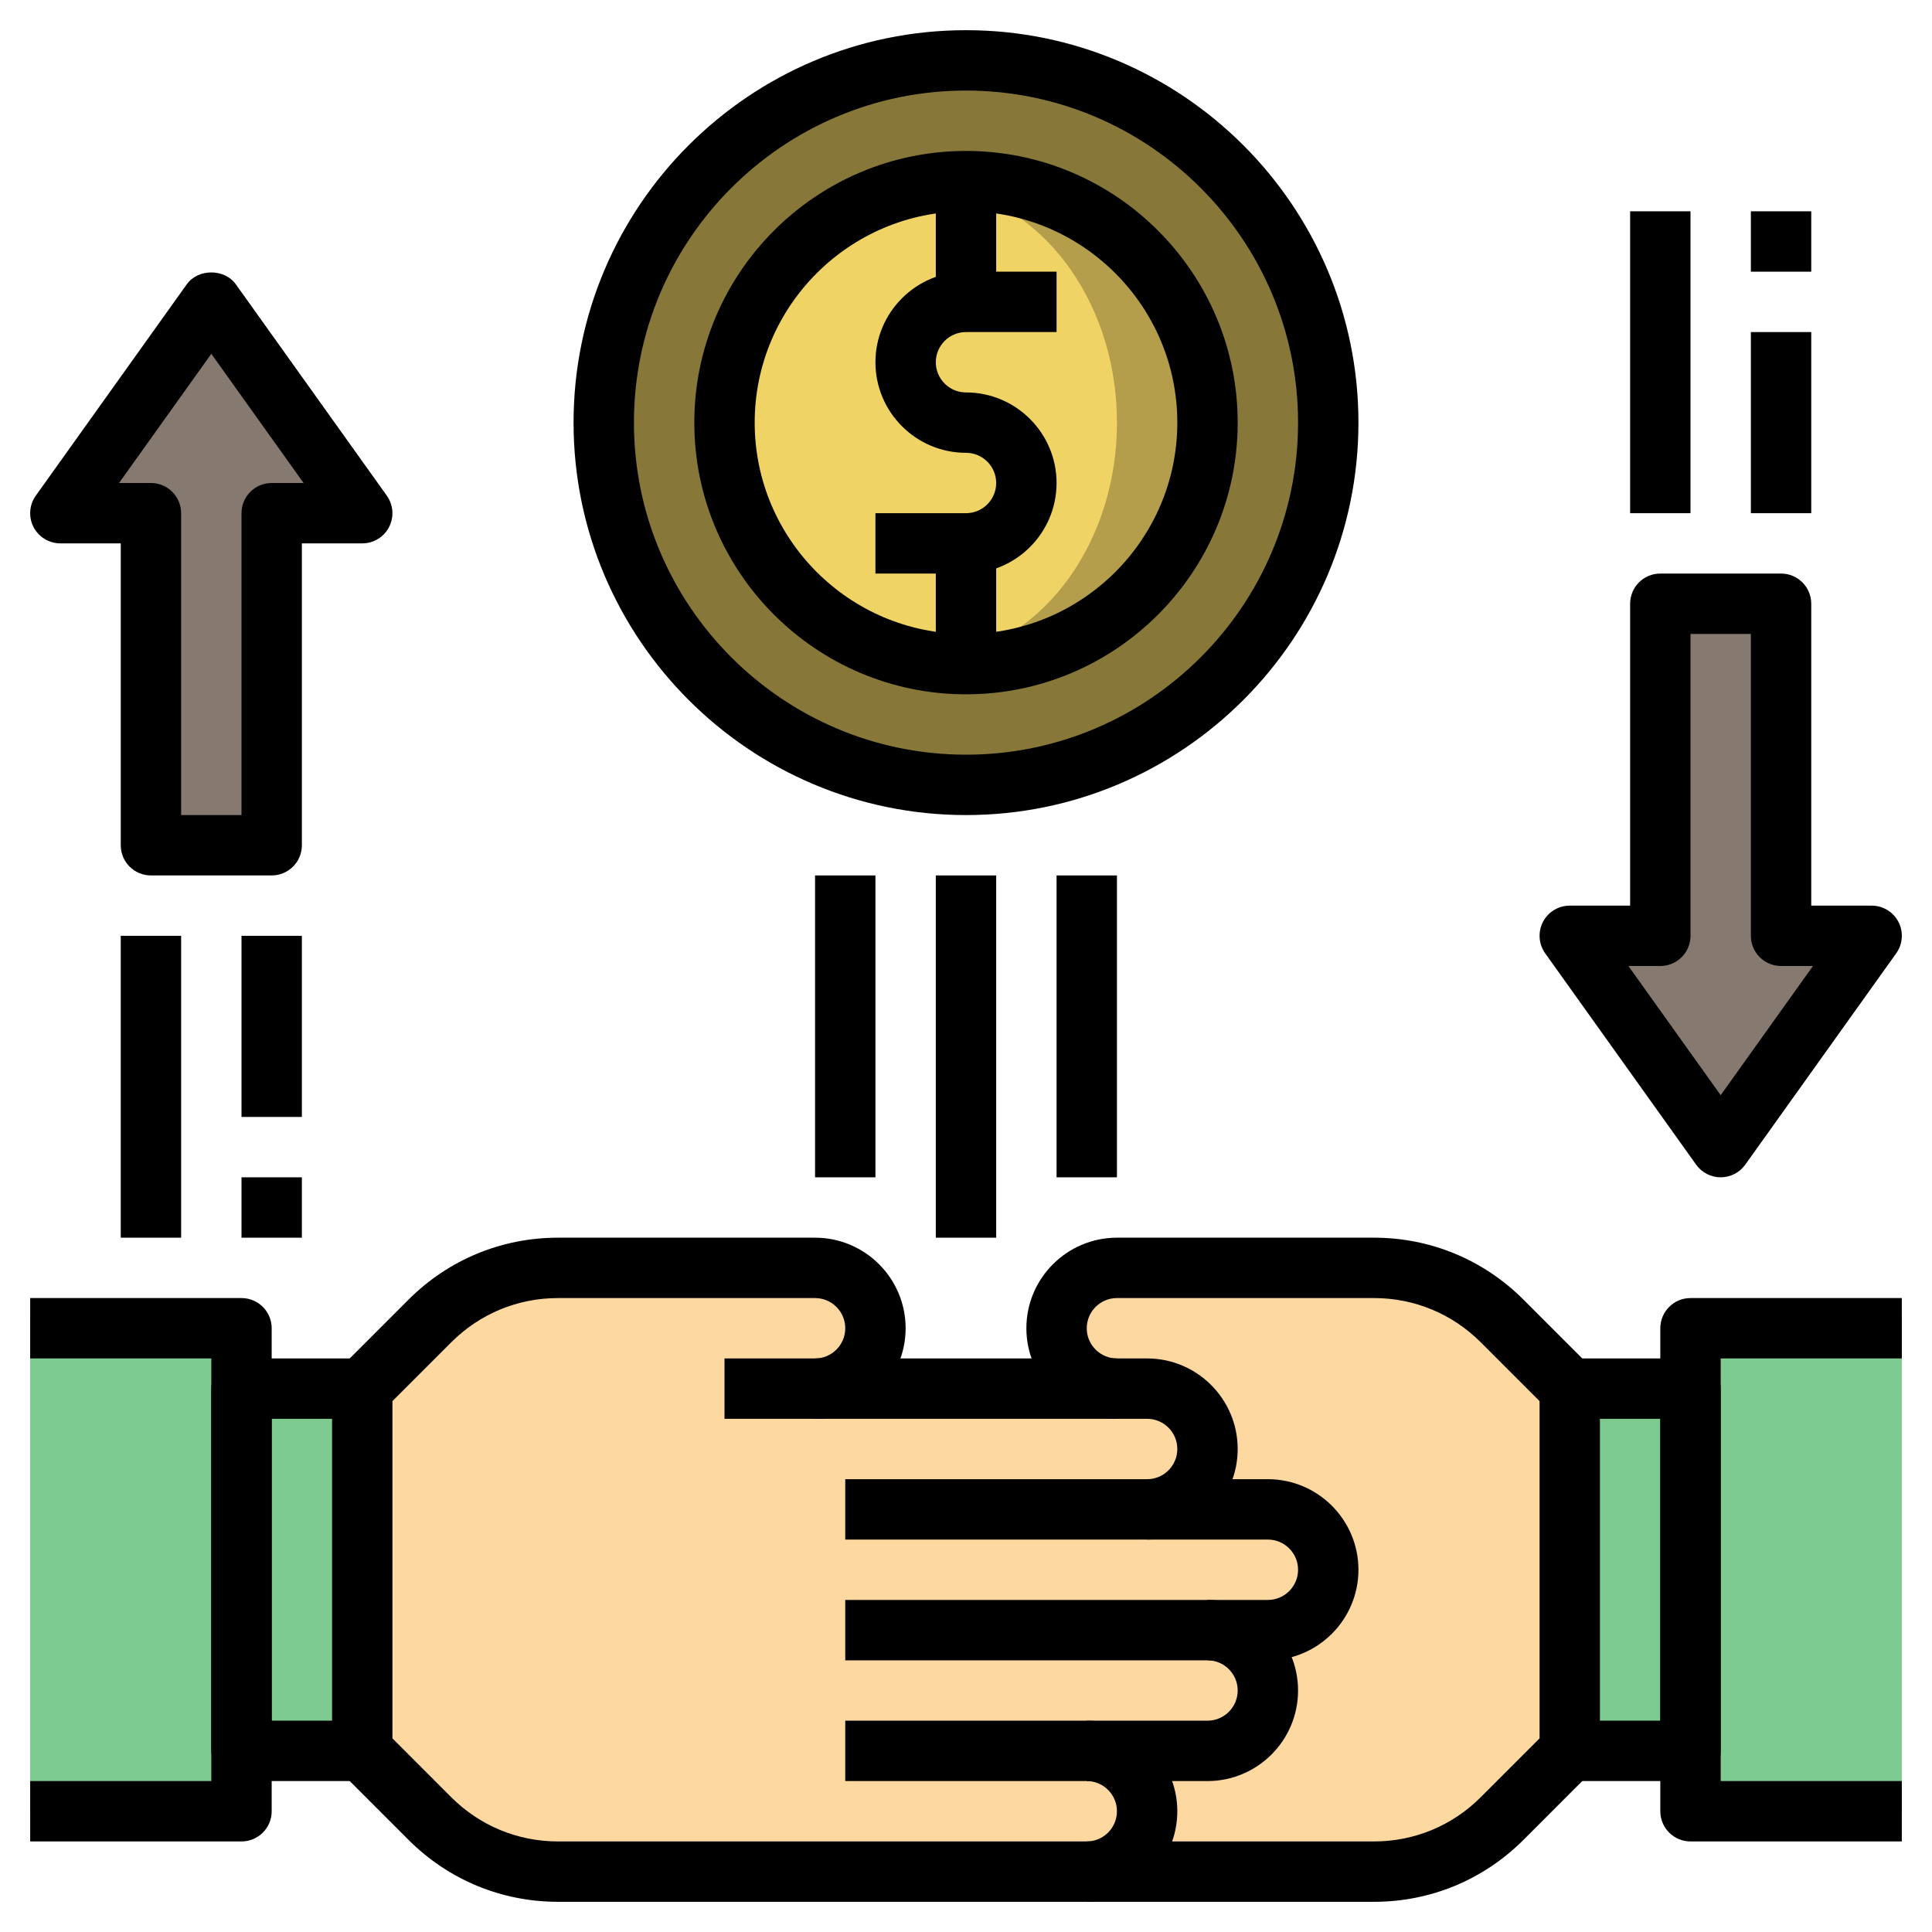 <svg id="Layer_3" enable-background="new 0 0 64 64" height="512" viewBox="0 0 64 64" width="512" xmlns="http://www.w3.org/2000/svg"><path d="m55 20v11h-3l5 7 5-7h-3v-11z" fill="#857970"/><path d="m5 28v-11h-3l5-7 5 7h-3v11z" fill="#857970"/><circle cx="32" cy="14" fill="#877739" r="12"/><circle cx="32" cy="14" fill="#b49e4c" r="8"/><ellipse cx="30.5" cy="14" fill="#f0d365" rx="6.5" ry="7.855"/><path d="m56 43.625h7v16.375h-7z" fill="#7ecb92"/><path d="m52 46h4v12h-4z" fill="#7ecb92"/><path d="m37 46h3-14c-1.105 0-2 .895-2 2 0 1.105.895 2 2 2h10-14c-1.105 0-2 .895-2 2 0 1.105.895 2 2 2h14-12c-1.105 0-2 .895-2 2 0 1.105.895 2 2 2h12-8" fill="#fdd9a1"/><path d="m28 58c-1.105 0-2 .895-2 2 0 1.105.895 2 2 2h17.515c1.591 0 3.117-.632 4.243-1.757l2.242-2.243v-12l-2.243-2.243c-1.125-1.125-2.651-1.757-4.242-1.757h-8.515c-1.105 0-2 .895-2 2 0 1.105.895 2 2 2" fill="#fdd9a1"/><path d="m1 43.625h7v16.375h-7z" fill="#7ecb92"/><path d="m8 46h4v12h-4z" fill="#7ecb92"/><path d="m27 46h-3 14c1.105 0 2 .895 2 2 0 1.105-.895 2-2 2h-10 14c1.105 0 2 .895 2 2 0 1.105-.895 2-2 2h-14 12c1.105 0 2 .895 2 2 0 1.105-.895 2-2 2h-12 8" fill="#fdd9a1"/><path d="m36 58c1.105 0 2 .895 2 2 0 1.105-.895 2-2 2h-17.515c-1.591 0-3.117-.632-4.243-1.757l-2.242-2.243v-12l2.243-2.243c1.125-1.125 2.651-1.757 4.242-1.757h8.515c1.105 0 2 .895 2 2 0 1.105-.895 2-2 2" fill="#fdd9a1"/><path d="m38 51v-2c.552 0 1-.449 1-1s-.448-1-1-1h-14v-2h14c1.654 0 3 1.346 3 3s-1.346 3-3 3z"/><path d="m36 63h-17.515c-1.869 0-3.627-.728-4.95-2.05l-2.242-2.243c-.188-.187-.293-.442-.293-.707v-12c0-.265.105-.52.293-.707l2.242-2.243c1.323-1.322 3.081-2.05 4.95-2.05h8.515c1.654 0 3 1.346 3 3s-1.346 3-3 3v-2c.552 0 1-.449 1-1s-.448-1-1-1h-8.515c-1.335 0-2.591.52-3.536 1.465l-1.949 1.949v11.172l1.949 1.95c.946.944 2.201 1.464 3.536 1.464h17.515c.552 0 1-.449 1-1s-.448-1-1-1v-2c1.654 0 3 1.346 3 3s-1.346 3-3 3z"/><path d="m42 55h-14v-2h14c.552 0 1-.449 1-1s-.448-1-1-1h-14v-2h14c1.654 0 3 1.346 3 3s-1.346 3-3 3z"/><path d="m40 59h-12v-2h12c.552 0 1-.449 1-1s-.448-1-1-1v-2c1.654 0 3 1.346 3 3s-1.346 3-3 3z"/><path d="m12 59h-4c-.553 0-1-.448-1-1v-12c0-.552.447-1 1-1h4v2h-3v10h3z"/><path d="m8 61h-7v-2h6v-14h-6v-2h7c.553 0 1 .448 1 1v16c0 .552-.447 1-1 1z"/><path d="m45.515 63h-9.515v-2h9.515c1.335 0 2.591-.52 3.536-1.465l1.949-1.949v-11.172l-1.949-1.95c-.946-.944-2.201-1.464-3.536-1.464h-8.515c-.552 0-1 .449-1 1s.448 1 1 1v2c-1.654 0-3-1.346-3-3s1.346-3 3-3h8.515c1.869 0 3.627.728 4.95 2.05l2.242 2.243c.188.187.293.442.293.707v12c0 .265-.105.52-.293.707l-2.242 2.243c-1.323 1.322-3.081 2.05-4.95 2.05z"/><path d="m56 59h-4v-2h3v-10h-3v-2h4c.553 0 1 .448 1 1v12c0 .552-.447 1-1 1z"/><path d="m63 61h-7c-.553 0-1-.448-1-1v-16c0-.552.447-1 1-1h7v2h-6v14h6z"/><path d="m57 39c-.323 0-.626-.156-.813-.419l-5-7c-.218-.305-.247-.706-.076-1.039s.514-.542.889-.542h2v-10c0-.552.447-1 1-1h4c.553 0 1 .448 1 1v10h2c.375 0 .718.209.89.542.171.333.142.734-.076 1.039l-5 7c-.188.263-.491.419-.814.419zm-3.057-7 3.057 4.279 3.057-4.279h-1.057c-.553 0-1-.448-1-1v-10h-2v10c0 .552-.447 1-1 1z"/><path d="m9 29h-4c-.553 0-1-.448-1-1v-10h-2c-.375 0-.718-.209-.89-.542-.171-.333-.142-.734.076-1.039l5-7c.375-.526 1.252-.526 1.627 0l5 7c.218.305.247.706.076 1.039s-.514.542-.889.542h-2v10c0 .552-.447 1-1 1zm-3-2h2v-10c0-.552.447-1 1-1h1.057l-3.057-4.279-3.057 4.279h1.057c.553 0 1 .448 1 1z"/><path d="m32 27c-7.168 0-13-5.832-13-13s5.832-13 13-13 13 5.832 13 13-5.832 13-13 13zm0-24c-6.065 0-11 4.935-11 11s4.935 11 11 11 11-4.935 11-11-4.935-11-11-11z"/><path d="m32 19h-3v-2h3c.552 0 1-.449 1-1s-.448-1-1-1c-1.654 0-3-1.346-3-3s1.346-3 3-3h3v2h-3c-.552 0-1 .449-1 1s.448 1 1 1c1.654 0 3 1.346 3 3s-1.346 3-3 3z"/><path d="m31 6h2v4h-2z"/><path d="m31 18h2v4h-2z"/><path d="m32 23c-4.963 0-9-4.038-9-9s4.037-9 9-9 9 4.038 9 9-4.037 9-9 9zm0-16c-3.859 0-7 3.14-7 7s3.141 7 7 7 7-3.14 7-7-3.141-7-7-7z"/><path d="m4 31h2v10h-2z"/><path d="m8 31h2v6h-2z"/><path d="m8 39h2v2h-2z"/><path d="m54 7h2v10h-2z"/><path d="m58 11h2v6h-2z"/><path d="m58 7h2v2h-2z"/><path d="m31 29h2v12h-2z"/><path d="m35 29h2v10h-2z"/><path d="m27 29h2v10h-2z"/></svg>